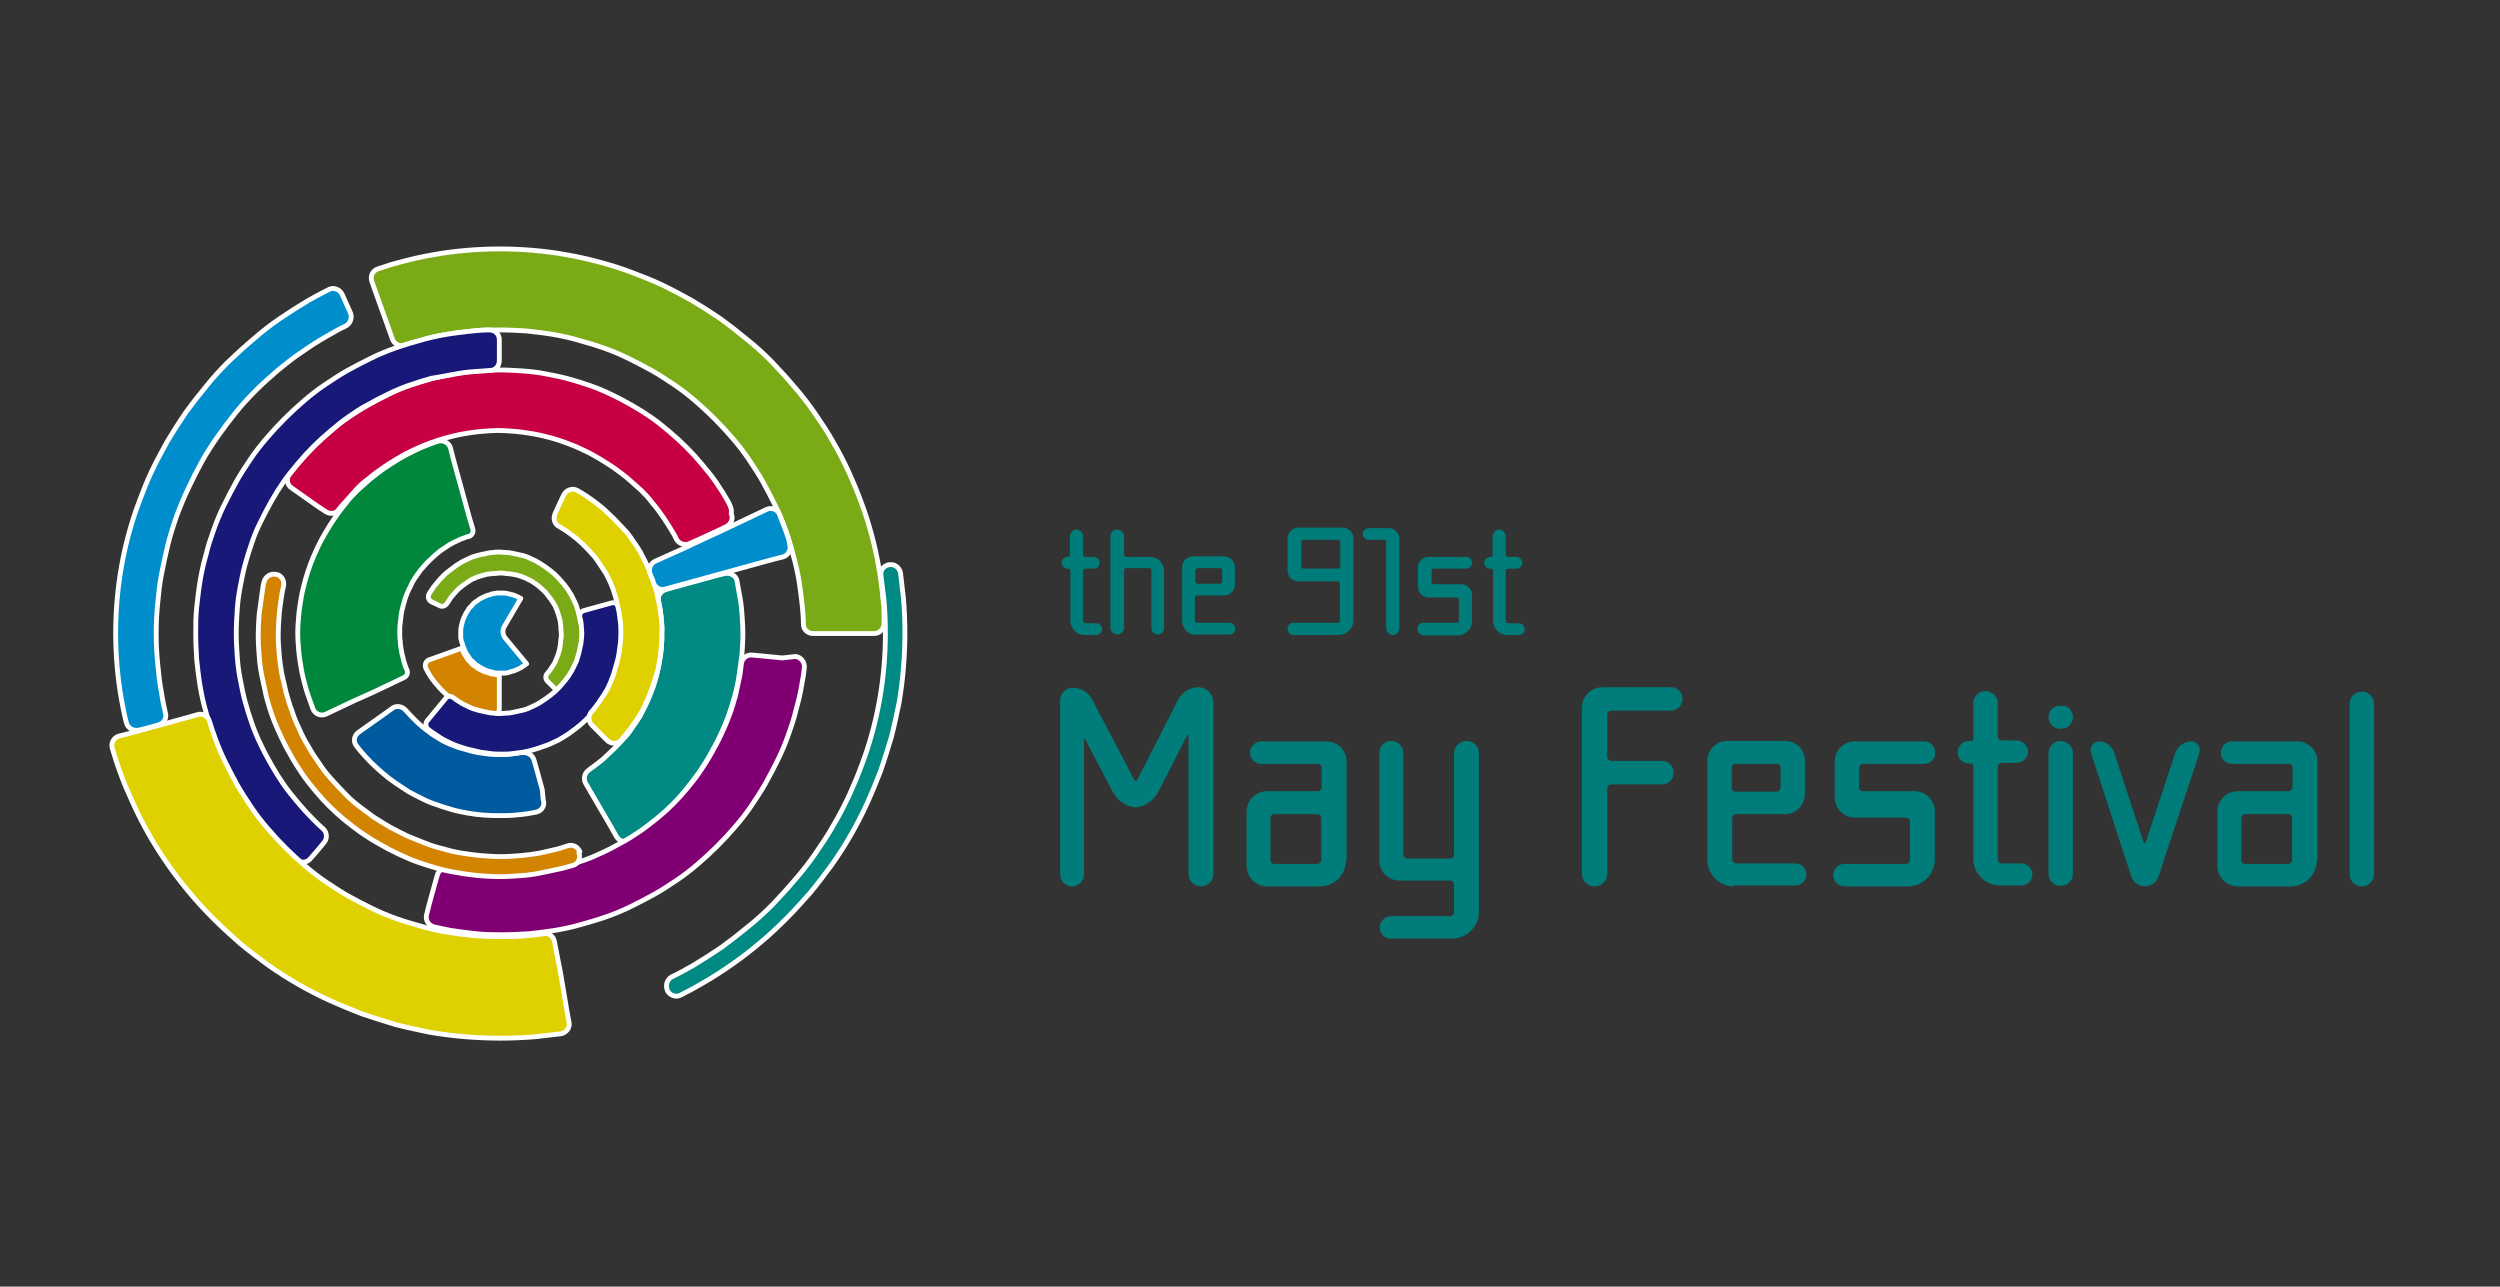 <svg version="1.1" id="レイヤー_1" xmlns="http://www.w3.org/2000/svg" xmlns:xlink="http://www.w3.org/1999/xlink" x="0px"
	 y="0px" viewBox="0 0 512.2 263.6" style="enable-background:new 0 0 512.2 263.6;" xml:space="preserve">
<rect x="0" y="0" width="512.2" height="263.6" fill="#333333" stroke="none"/>
<style type="text/css">
	.st0{fill:#008A83;stroke:#FFFFFF;stroke-width:0.992;stroke-linecap:round;stroke-linejoin:round;stroke-miterlimit:10;}
	.st1{fill:#800073;stroke:#FFFFFF;stroke-width:0.992;stroke-linecap:round;stroke-linejoin:round;stroke-miterlimit:10;}
	.st2{fill:#7BAA17;stroke:#FFFFFF;stroke-width:0.992;stroke-linecap:round;stroke-linejoin:round;stroke-miterlimit:10;}
	.st3{fill:#005AA0;stroke:#FFFFFF;stroke-width:0.992;stroke-linecap:round;stroke-linejoin:round;stroke-miterlimit:10;}
	.st4{fill:#00873C;stroke:#FFFFFF;stroke-width:0.992;stroke-linecap:round;stroke-linejoin:round;stroke-miterlimit:10;}
	.st5{fill:#C70044;stroke:#FFFFFF;stroke-width:0.992;stroke-linecap:round;stroke-linejoin:round;stroke-miterlimit:10;}
	.st6{fill:#D28300;stroke:#FFFFFF;stroke-width:0.992;stroke-linecap:round;stroke-linejoin:round;stroke-miterlimit:10;}
	.st7{fill:#181878;stroke:#FFFFFF;stroke-width:0.992;stroke-linecap:round;stroke-linejoin:round;stroke-miterlimit:10;}
	.st8{fill:#DFD000;stroke:#FFFFFF;stroke-width:0.992;stroke-linecap:round;stroke-linejoin:round;stroke-miterlimit:10;}
	.st9{fill:#008DCB;stroke:#FFFFFF;stroke-width:0.992;stroke-linecap:round;stroke-linejoin:round;stroke-miterlimit:10;}
	.st10{enable-background:new    ;}
	.st11{fill:#007D7A;}
</style>
<g>
	<g id="logo">
		<g id="_x30_">
			<path id="_x31_" class="st0" d="M185.1,122.6c-0.2-1.7-0.4-3.5-0.6-5.2c-0.2-1.1-1.2-1.9-2.3-1.7h-0.1c-1.1,0.2-1.8,1.2-1.6,2.3
				c0.2,1.6,0.4,3.2,0.6,4.8c0.2,2.3,0.3,4.5,0.3,6.9c0,2.3-0.1,4.6-0.3,6.9c-0.2,2.3-0.5,4.6-0.9,6.8c-0.4,2.3-0.9,4.5-1.5,6.7
				s-1.3,4.4-2.1,6.5c-0.8,2.2-1.7,4.3-2.6,6.3c-1,2.1-2,4.1-3.2,6.1c-1.1,2-2.4,3.9-3.7,5.8c-1.3,1.9-2.7,3.7-4.2,5.4
				c-1.5,1.8-3,3.4-4.6,5.1c-1.6,1.6-3.3,3.2-5.1,4.6c-1.8,1.5-3.6,2.9-5.4,4.2c-1.9,1.3-3.8,2.5-5.8,3.7c-1.4,0.8-2.8,1.6-4.3,2.3
				c-1,0.5-1.4,1.7-1,2.7v0.1c0.5,1,1.7,1.5,2.7,1c1.6-0.8,3.1-1.6,4.6-2.5c2.1-1.2,4.1-2.5,6.1-3.9s3.9-2.9,5.7-4.4
				s3.6-3.2,5.3-4.9s3.3-3.5,4.9-5.3c1.5-1.8,3-3.8,4.4-5.7c1.4-2,2.7-4,3.9-6.1s2.3-4.2,3.3-6.4s1.9-4.4,2.8-6.7
				c0.8-2.3,1.5-4.6,2.2-6.9c0.6-2.3,1.1-4.7,1.6-7.1c0.4-2.4,0.7-4.7,0.9-7.2c0.2-2.4,0.3-4.8,0.3-7.2
				C185.4,127.3,185.3,124.9,185.1,122.6z"/>
			<path id="_x37_" class="st0" d="M140.6,161.7c0.9-1.1,1.8-2.3,2.6-3.4c0.8-1.2,1.6-2.4,2.3-3.7s1.4-2.5,2-3.8s1.2-2.6,1.7-4
				s0.9-2.7,1.3-4.1c0.4-1.4,0.7-2.8,0.9-4.2s0.4-2.8,0.6-4.3c0.1-1.4,0.2-2.9,0.2-4.3c0-1.5-0.1-2.9-0.2-4.3
				c-0.1-1.5-0.3-2.9-0.6-4.3c-0.1-0.8-0.3-1.5-0.4-2.3c-0.2-1.1-1.4-1.7-2.5-1.5l-2,0.5l-4,1.1l-4,1.1l-2.1,0.6
				c-1,0.3-1.7,1.3-1.5,2.3c0.1,0.3,0.1,0.7,0.2,1c0.2,0.9,0.3,1.9,0.4,2.9c0.1,1,0.1,1.9,0.1,2.9s0,1.9-0.1,2.9s-0.2,1.9-0.4,2.9
				s-0.4,1.9-0.6,2.8c-0.3,0.9-0.5,1.9-0.9,2.8c-0.3,0.9-0.7,1.8-1.1,2.7c-0.4,0.9-0.9,1.7-1.3,2.6c-0.5,0.8-1,1.6-1.6,2.4
				c-0.5,0.8-1.1,1.6-1.8,2.3c-0.6,0.7-1.3,1.4-2,2.1c-0.7,0.7-1.4,1.3-2.1,2c-0.7,0.6-1.5,1.2-2.3,1.8c-0.3,0.2-0.6,0.4-0.8,0.6
				c-0.9,0.6-1.1,1.8-0.6,2.7l1.1,1.9l2.1,3.6l2.1,3.6l1,1.8c0.6,1,1.8,1.3,2.8,0.7c0.6-0.4,1.3-0.8,1.9-1.3
				c1.2-0.8,2.3-1.7,3.4-2.6c1.1-0.9,2.2-1.9,3.2-2.9S139.7,162.8,140.6,161.7z"/>
		</g>
		<path id="_x35_" class="st1" d="M160.3,134.8l-4.1-0.4l-2.1-0.2c-1.1-0.1-2.1,0.7-2.2,1.8c-0.1,0.8-0.2,1.6-0.3,2.3
			c-0.3,1.4-0.6,2.8-0.9,4.2c-0.4,1.4-0.8,2.8-1.3,4.1c-0.5,1.4-1.1,2.7-1.7,4c-0.6,1.3-1.3,2.6-2,3.8c-0.7,1.3-1.5,2.5-2.3,3.7
			s-1.7,2.3-2.6,3.4c-0.9,1.1-1.9,2.2-2.9,3.2s-2.1,2-3.2,2.9c-1.1,0.9-2.3,1.8-3.4,2.6c-1.2,0.8-2.4,1.6-3.7,2.3s-2.5,1.4-3.8,2
			s-2.6,1.2-4,1.7s-2.7,0.9-4.1,1.3c-1.4,0.4-2.8,0.7-4.2,0.9c-1.4,0.2-2.8,0.4-4.3,0.6c-1.4,0.1-2.9,0.2-4.3,0.2s-2.9-0.1-4.3-0.2
			c-1.5-0.1-2.9-0.3-4.3-0.6c-0.8-0.1-1.5-0.3-2.3-0.5c-1.1-0.2-2.2,0.4-2.4,1.4l-0.6,2.1l-1.1,4l-0.5,2c-0.3,1.1,0.4,2.2,1.5,2.5
			c1.1,0.2,2.2,0.5,3.3,0.7c1.8,0.3,3.6,0.5,5.4,0.7s3.6,0.2,5.4,0.2s3.6-0.1,5.4-0.2c1.8-0.2,3.6-0.4,5.4-0.7s3.6-0.7,5.3-1.2
			c1.8-0.5,3.5-1,5.2-1.6s3.4-1.3,5-2.1c1.6-0.8,3.2-1.6,4.8-2.5s3.1-1.9,4.6-2.9s2.9-2.1,4.3-3.3c1.4-1.2,2.7-2.4,4-3.7
			s2.5-2.6,3.7-4s2.3-2.8,3.3-4.3s2-3,2.9-4.6s1.7-3.2,2.5-4.8s1.5-3.3,2.1-5s1.2-3.4,1.6-5.2c0.5-1.7,0.9-3.5,1.2-5.3
			c0.2-1.1,0.4-2.2,0.5-3.3s-0.7-2.2-1.8-2.3L160.3,134.8z"/>
		<path id="_x32_" class="st2" d="M180.9,122.8c-0.2-2.3-0.5-4.6-0.9-6.8c-0.4-2.3-0.9-4.5-1.5-6.7s-1.3-4.4-2.1-6.5
			c-0.8-2.2-1.7-4.3-2.6-6.3c-1-2.1-2-4.1-3.2-6.1c-1.1-2-2.4-3.9-3.7-5.8s-2.7-3.7-4.2-5.4c-1.5-1.8-3-3.4-4.6-5.1
			c-1.6-1.6-3.3-3.2-5.1-4.6c-1.8-1.5-3.6-2.9-5.4-4.2c-1.9-1.3-3.8-2.5-5.8-3.7c-2-1.1-4-2.2-6.1-3.2s-4.2-1.8-6.3-2.6
			c-2.1-0.8-4.3-1.5-6.6-2.1c-2.2-0.6-4.4-1.1-6.7-1.5c-2.2-0.4-4.5-0.7-6.8-0.9s-4.6-0.3-6.9-0.3s-4.6,0.1-6.9,0.3
			s-4.6,0.5-6.8,0.9c-2.3,0.4-4.5,0.9-6.7,1.5c-1.6,0.4-3.1,0.9-4.6,1.4c-1.1,0.4-1.6,1.5-1.2,2.6l0.7,2l1.4,3.9l1.4,3.9l0.7,2
			c0.4,1,1.5,1.6,2.5,1.2c1.1-0.4,2.2-0.7,3.4-1c1.7-0.5,3.5-0.9,5.3-1.2c1.8-0.3,3.6-0.5,5.4-0.7s3.6-0.2,5.4-0.2s3.6,0.1,5.4,0.2
			c1.8,0.2,3.6,0.4,5.4,0.7c1.8,0.3,3.6,0.7,5.3,1.2c1.8,0.5,3.5,1,5.2,1.6s3.4,1.3,5,2.1c1.6,0.8,3.2,1.6,4.8,2.5s3.1,1.9,4.6,2.9
			s2.9,2.1,4.3,3.3c1.4,1.2,2.7,2.4,4,3.7c1.3,1.3,2.5,2.6,3.7,4s2.3,2.8,3.3,4.3s2,3,2.9,4.6s1.7,3.2,2.5,4.8
			c0.8,1.6,1.5,3.3,2.1,5s1.2,3.4,1.6,5.2c0.5,1.7,0.9,3.5,1.2,5.3s0.5,3.6,0.7,5.4c0.1,1.2,0.2,2.3,0.2,3.5c0,1.1,0.9,1.9,2,1.9
			h2.2h4.1h4.1h2.1c1.1,0,2-0.9,2-2C181.2,126,181.1,124.4,180.9,122.8z"/>
		<path id="_x31_5" class="st2" d="M118.8,126.9c-0.1-0.5-0.2-1-0.3-1.4c-0.1-0.5-0.3-0.9-0.4-1.4c-0.2-0.5-0.4-0.9-0.6-1.3
			s-0.4-0.9-0.7-1.3c-0.2-0.4-0.5-0.8-0.8-1.2c-0.3-0.4-0.6-0.8-0.9-1.1c-0.3-0.4-0.6-0.7-1-1.1c-0.3-0.3-0.7-0.7-1.1-1
			s-0.8-0.6-1.2-0.9c-0.4-0.3-0.8-0.5-1.2-0.8c-0.4-0.2-0.8-0.5-1.3-0.7c-0.4-0.2-0.9-0.4-1.3-0.6c-0.5-0.2-0.9-0.3-1.4-0.4
			s-0.9-0.2-1.4-0.3c-0.5-0.1-0.9-0.2-1.4-0.2s-1-0.1-1.4-0.1c-0.5,0-1,0-1.4,0.1c-0.5,0-1,0.1-1.4,0.2c-0.5,0.1-0.9,0.2-1.4,0.3
			c-0.5,0.1-0.9,0.3-1.4,0.4c-0.5,0.2-0.9,0.4-1.3,0.6s-0.9,0.4-1.3,0.7c-0.4,0.2-0.8,0.5-1.2,0.8c-0.4,0.3-0.8,0.6-1.2,0.9
			c-0.4,0.3-0.7,0.6-1.1,1c-0.3,0.3-0.7,0.7-1,1.1s-0.6,0.7-0.9,1.1s-0.5,0.8-0.8,1.2c0,0.1-0.1,0.1-0.1,0.2
			c-0.3,0.6-0.1,1.3,0.5,1.6l1.7,0.8c0.5,0.3,1.2,0,1.5-0.5l0,0c0.2-0.3,0.4-0.6,0.6-0.9s0.4-0.6,0.7-0.9c0.2-0.3,0.5-0.5,0.7-0.8
			c0.3-0.3,0.5-0.5,0.8-0.7s0.6-0.5,0.9-0.7s0.6-0.4,0.9-0.6s0.6-0.4,1-0.5c0.3-0.2,0.7-0.3,1-0.4s0.7-0.2,1-0.3
			c0.3-0.1,0.7-0.2,1.1-0.2c0.4-0.1,0.7-0.1,1.1-0.1s0.7-0.1,1.1-0.1s0.7,0,1.1,0.1c0.4,0,0.7,0.1,1.1,0.1c0.4,0.1,0.7,0.1,1.1,0.2
			s0.7,0.2,1,0.3c0.3,0.1,0.7,0.3,1,0.4c0.3,0.2,0.6,0.3,1,0.5c0.3,0.2,0.6,0.4,0.9,0.6s0.6,0.4,0.9,0.7c0.3,0.2,0.5,0.5,0.8,0.7
			c0.3,0.3,0.5,0.5,0.7,0.8s0.5,0.6,0.7,0.9s0.4,0.6,0.6,0.9s0.4,0.6,0.5,1c0.2,0.3,0.3,0.7,0.4,1s0.2,0.7,0.3,1
			c0.1,0.3,0.2,0.7,0.2,1.1c0.1,0.4,0.1,0.7,0.1,1.1s0.1,0.7,0.1,1.1c0,0.4,0,0.7-0.1,1.1c0,0.4-0.1,0.7-0.1,1.1
			c-0.1,0.4-0.1,0.7-0.2,1.1c-0.1,0.4-0.2,0.7-0.3,1c-0.1,0.3-0.3,0.7-0.4,1s-0.3,0.7-0.5,1s-0.4,0.6-0.6,0.9
			c-0.2,0.3-0.4,0.6-0.7,0.9l0,0c-0.4,0.5-0.4,1.1,0.1,1.6l1.3,1.3c0.5,0.5,1.3,0.5,1.7-0.1c0-0.1,0.1-0.1,0.1-0.2
			c0.3-0.4,0.6-0.7,0.9-1.1c0.3-0.4,0.5-0.8,0.8-1.2c0.2-0.4,0.5-0.8,0.7-1.3c0.2-0.4,0.4-0.9,0.6-1.3c0.2-0.5,0.3-0.9,0.4-1.4
			s0.2-0.9,0.3-1.4c0.1-0.5,0.2-0.9,0.2-1.4s0.1-1,0.1-1.4c0-0.5,0-1-0.1-1.4C119,127.8,118.9,127.4,118.8,126.9z"/>
		<path id="_x31_3" class="st3" d="M111.1,161.8l-1.1-4l-0.6-2.1c-0.3-1-1.3-1.6-2.3-1.5c-0.1,0-0.2,0-0.3,0
			c-0.7,0.1-1.4,0.2-2.2,0.3c-0.7,0.1-1.4,0.1-2.2,0.1c-0.7,0-1.4,0-2.2-0.1c-0.7-0.1-1.4-0.2-2.2-0.3c-0.7-0.1-1.4-0.3-2.1-0.5
			s-1.4-0.4-2.1-0.6c-0.7-0.3-1.4-0.5-2-0.8c-0.7-0.3-1.3-0.6-1.9-1s-1.2-0.7-1.8-1.2c-0.6-0.4-1.2-0.9-1.7-1.3
			c-0.6-0.5-1.1-1-1.6-1.5s-1-1-1.5-1.6c-0.1-0.1-0.1-0.1-0.2-0.2c-0.7-0.8-1.9-1-2.7-0.4l-1.8,1.3l-3.4,2.4l-1.7,1.2
			c-1,0.7-1.2,2-0.4,2.9c0.2,0.3,0.5,0.6,0.7,0.9c0.7,0.8,1.4,1.6,2.2,2.4c0.8,0.8,1.6,1.5,2.4,2.2s1.7,1.4,2.6,2s1.8,1.2,2.7,1.8
			c0.9,0.5,1.9,1,2.9,1.5s2,0.9,3,1.2c1,0.4,2.1,0.7,3.1,1s2.1,0.5,3.2,0.7s2.1,0.3,3.2,0.4c1.1,0.1,2.2,0.1,3.2,0.1
			c1.1,0,2.2,0,3.2-0.1c1.1-0.1,2.2-0.2,3.2-0.4c0.4-0.1,0.7-0.1,1.1-0.2c1.2-0.2,1.9-1.4,1.5-2.5L111.1,161.8z"/>
		<path id="_x31_2" class="st4" d="M96.1,105.8l-1.1-4l-1.1-4l-1.1-4l-0.5-2c-0.3-1.1-1.5-1.7-2.6-1.4c-0.5,0.2-0.9,0.3-1.4,0.5
			c-1.1,0.4-2.3,0.9-3.3,1.4c-1.1,0.5-2.2,1.1-3.2,1.7s-2.1,1.3-3,1.9c-1,0.7-1.9,1.4-2.9,2.2c-0.9,0.8-1.8,1.6-2.7,2.4
			c-0.9,0.9-1.7,1.7-2.4,2.7c-0.8,0.9-1.5,1.9-2.2,2.9s-1.3,2-1.9,3s-1.2,2.1-1.7,3.2s-1,2.2-1.4,3.3c-0.4,1.1-0.8,2.3-1.1,3.4
			c-0.3,1.2-0.6,2.3-0.8,3.5s-0.4,2.4-0.5,3.6s-0.2,2.4-0.2,3.6s0.1,2.4,0.2,3.6c0.1,1.2,0.3,2.4,0.5,3.6c0.2,1.2,0.5,2.4,0.8,3.5
			c0.3,1.2,0.7,2.3,1.1,3.4c0.2,0.5,0.3,0.9,0.5,1.4c0.4,1.1,1.7,1.6,2.7,1.1l1.9-0.9l3.8-1.8l3.8-1.7l3.8-1.8l2.7-1.3
			c0.6-0.3,0.8-0.9,0.6-1.5c-0.1-0.2-0.2-0.4-0.3-0.7c-0.2-0.6-0.4-1.1-0.5-1.7c-0.2-0.6-0.3-1.2-0.4-1.8s-0.2-1.2-0.2-1.8
			c-0.1-0.6-0.1-1.2-0.1-1.8s0-1.2,0.1-1.8s0.1-1.2,0.2-1.8c0.1-0.6,0.2-1.2,0.4-1.8c0.2-0.6,0.3-1.2,0.5-1.7
			c0.2-0.6,0.4-1.1,0.7-1.7c0.3-0.5,0.5-1.1,0.8-1.6s0.6-1,1-1.5c0.3-0.5,0.7-1,1.1-1.4c0.4-0.5,0.8-0.9,1.2-1.3
			c0.4-0.4,0.9-0.8,1.3-1.2c0.5-0.4,0.9-0.8,1.4-1.1c0.5-0.3,1-0.7,1.5-1s1.1-0.6,1.6-0.8c0.5-0.3,1.1-0.5,1.7-0.7
			c0.2-0.1,0.4-0.2,0.7-0.2c0.6-0.2,0.9-0.8,0.8-1.4L96.1,105.8z"/>
		<path id="_x39_" class="st5" d="M149.2,102.8c-0.8-1.4-1.6-2.7-2.5-4s-1.9-2.5-2.9-3.7s-2.1-2.4-3.2-3.5c-1.1-1.1-2.3-2.2-3.5-3.2
			s-2.4-2-3.7-2.9s-2.6-1.7-4-2.5s-2.7-1.5-4.2-2.2c-1.4-0.7-2.9-1.3-4.3-1.8c-1.5-0.5-3-1-4.5-1.4s-3-0.7-4.6-1
			c-1.5-0.3-3.1-0.5-4.7-0.6c-1.5-0.1-3.1-0.2-4.7-0.2s-3.1,0.1-4.7,0.2s-3.1,0.3-4.7,0.6c-1.5,0.3-3.1,0.6-4.6,1s-3,0.9-4.5,1.4
			s-2.9,1.1-4.3,1.8c-1.4,0.7-2.8,1.4-4.2,2.2c-1.4,0.8-2.7,1.6-4,2.5s-2.5,1.8-3.7,2.9c-1.2,1-2.4,2.1-3.5,3.2S62,93.9,61,95.1
			c-0.6,0.7-1.1,1.4-1.7,2.1c-0.7,0.9-0.5,2.2,0.5,2.8l1.7,1.2l3.4,2.4l1.8,1.2c0.9,0.6,2.1,0.5,2.7-0.4c0.4-0.5,0.7-0.9,1.1-1.3
			c0.8-0.9,1.6-1.8,2.4-2.7c0.8-0.9,1.7-1.7,2.7-2.4c0.9-0.8,1.9-1.5,2.9-2.2s2-1.3,3-1.9s2.1-1.2,3.2-1.7s2.2-1,3.3-1.4
			c1.1-0.4,2.3-0.8,3.4-1.1c1.2-0.3,2.3-0.6,3.5-0.8c1.2-0.2,2.4-0.4,3.6-0.5s2.4-0.2,3.6-0.2s2.4,0.1,3.6,0.2s2.4,0.3,3.6,0.5
			s2.4,0.5,3.5,0.8c1.2,0.3,2.3,0.7,3.4,1.1s2.3,0.9,3.3,1.4c1.1,0.5,2.2,1.1,3.2,1.7s2.1,1.3,3,1.9c1,0.7,1.9,1.4,2.9,2.2
			c0.9,0.8,1.8,1.6,2.7,2.4c0.9,0.9,1.7,1.7,2.4,2.7c0.8,0.9,1.5,1.9,2.2,2.9s1.3,2,1.9,3c0.3,0.5,0.6,1,0.8,1.5
			c0.5,0.9,1.7,1.3,2.6,0.9l2-0.9l3.7-1.7l1.9-0.9c1-0.5,1.5-1.7,1-2.7C150,104.4,149.6,103.6,149.2,102.8z"/>
		<g id="mazenta">
			<path id="_x31_0" class="st6" d="M118.8,174.5c-0.4-1-1.5-1.6-2.5-1.2c-0.6,0.2-1.3,0.4-1.9,0.6c-1.3,0.3-2.6,0.6-3.9,0.9
				c-1.3,0.2-2.6,0.4-3.9,0.5s-2.6,0.2-4,0.2c-1.3,0-2.7-0.1-4-0.2c-1.3-0.1-2.6-0.3-3.9-0.5s-2.6-0.5-3.9-0.9
				c-1.3-0.3-2.6-0.7-3.8-1.2c-1.3-0.5-2.5-1-3.7-1.5c-1.2-0.6-2.4-1.2-3.5-1.8c-1.2-0.7-2.3-1.4-3.4-2.1c-1.1-0.8-2.1-1.6-3.2-2.4
				c-1-0.8-2-1.7-2.9-2.7c-0.9-0.9-1.8-1.9-2.7-2.9c-0.9-1-1.7-2.1-2.4-3.2c-0.8-1.1-1.5-2.2-2.1-3.3c-0.7-1.1-1.3-2.3-1.8-3.5
				c-0.6-1.2-1.1-2.4-1.5-3.7c-0.5-1.2-0.8-2.5-1.2-3.8c-0.3-1.3-0.6-2.6-0.9-3.9c-0.2-1.3-0.4-2.6-0.5-3.9c-0.1-1.3-0.2-2.6-0.2-4
				c0-1.3,0.1-2.7,0.2-4c0.1-1.3,0.3-2.6,0.5-3.9c0.1-0.7,0.2-1.3,0.4-2c0.2-1.1-0.4-2.2-1.4-2.4h-0.1c-1.1-0.3-2.2,0.4-2.5,1.5
				c-0.2,0.7-0.3,1.5-0.4,2.3c-0.2,1.4-0.4,2.8-0.6,4.3c-0.1,1.4-0.2,2.9-0.2,4.3c0,1.5,0.1,2.9,0.2,4.3c0.1,1.5,0.3,2.9,0.6,4.3
				c0.3,1.4,0.6,2.8,0.9,4.2c0.4,1.4,0.8,2.8,1.3,4.1c0.5,1.4,1.1,2.7,1.7,4c0.6,1.3,1.3,2.6,2,3.8c0.7,1.3,1.5,2.5,2.3,3.7
				s1.7,2.3,2.6,3.4c0.9,1.1,1.9,2.2,2.9,3.2s2.1,2,3.2,2.9s2.3,1.8,3.4,2.6c1.2,0.8,2.4,1.6,3.7,2.3c1.2,0.7,2.5,1.4,3.8,2
				s2.6,1.2,4,1.7s2.7,0.9,4.1,1.3c1.4,0.4,2.8,0.7,4.2,0.9c1.4,0.3,2.8,0.4,4.3,0.6c1.4,0.1,2.9,0.2,4.3,0.2s2.9-0.1,4.3-0.2
				c1.5-0.1,2.9-0.3,4.3-0.6s2.9-0.6,4.2-0.9c0.7-0.2,1.5-0.4,2.2-0.6c1.1-0.3,1.6-1.5,1.2-2.6L118.8,174.5z"/>
			<path id="_x31_6" class="st6" d="M87.9,138.1c0.2,0.4,0.5,0.8,0.8,1.2s0.6,0.8,0.9,1.1c0.3,0.4,0.6,0.7,1,1.1
				c0.3,0.3,0.7,0.7,1.1,1s0.8,0.6,1.2,0.9c0.4,0.3,0.8,0.5,1.2,0.8c0.4,0.2,0.8,0.5,1.3,0.7c0.4,0.2,0.9,0.4,1.3,0.6
				c0.5,0.2,0.9,0.3,1.4,0.4c0.5,0.1,0.9,0.2,1.4,0.3s0.9,0.2,1.4,0.2c0.1,0,0.1,0,0.2,0c0.7,0.1,1.2-0.5,1.2-1.2v-2.9v-4.1
				c-0.2,0-0.5,0-0.7,0s-0.5-0.1-0.7-0.1s-0.5-0.1-0.7-0.2c-0.2-0.1-0.5-0.1-0.7-0.2c-0.2-0.1-0.5-0.2-0.7-0.3s-0.4-0.2-0.6-0.3
				s-0.4-0.2-0.6-0.4c-0.2-0.1-0.4-0.3-0.6-0.4c-0.2-0.2-0.4-0.3-0.5-0.5c-0.2-0.2-0.3-0.4-0.5-0.5c-0.2-0.2-0.3-0.4-0.4-0.6
				c-0.1-0.2-0.3-0.4-0.4-0.6c-0.1-0.2-0.2-0.4-0.3-0.6c-0.1-0.2-0.2-0.4-0.3-0.7l-3.9,1.4l-2.8,1c-0.6,0.2-0.9,0.9-0.7,1.6
				c0,0.1,0.1,0.1,0.1,0.2C87.4,137.2,87.6,137.6,87.9,138.1z"/>
		</g>
		<g id="cyan">
			<path id="_x31_4" class="st7" d="M127.3,127.6c-0.1-0.7-0.2-1.4-0.3-2.2c-0.1-0.3-0.1-0.6-0.2-1c-0.1-0.6-0.8-1-1.4-0.9l-2.9,0.8
				l-2.9,0.8c-0.6,0.2-0.9,0.7-0.8,1.3c0,0.1,0,0.3,0.1,0.4c0.1,0.5,0.2,0.9,0.2,1.4c0,0.5,0.1,1,0.1,1.4c0,0.5,0,1-0.1,1.4
				c0,0.5-0.1,1-0.2,1.4c-0.1,0.5-0.2,1-0.3,1.4c-0.1,0.5-0.3,0.9-0.4,1.4c-0.2,0.5-0.4,0.9-0.6,1.3c-0.2,0.4-0.4,0.9-0.7,1.3
				c-0.2,0.4-0.5,0.8-0.8,1.2s-0.6,0.8-0.9,1.1c-0.3,0.4-0.6,0.7-1,1.1c-0.3,0.3-0.7,0.7-1.1,1s-0.8,0.6-1.2,0.9
				c-0.4,0.3-0.8,0.5-1.2,0.8c-0.4,0.2-0.8,0.5-1.3,0.7c-0.4,0.2-0.9,0.4-1.3,0.6c-0.5,0.2-0.9,0.3-1.4,0.4
				c-0.5,0.1-0.9,0.2-1.4,0.3s-0.9,0.2-1.4,0.2s-1,0.1-1.4,0.1c-0.5,0-1,0-1.4-0.1c-0.5,0-1-0.1-1.4-0.2c-0.5-0.1-0.9-0.2-1.4-0.3
				s-0.9-0.3-1.4-0.4c-0.5-0.2-0.9-0.4-1.3-0.6c-0.4-0.2-0.9-0.4-1.3-0.7c-0.4-0.2-0.8-0.5-1.2-0.8c-0.1-0.1-0.2-0.1-0.3-0.2
				c-0.5-0.4-1.2-0.3-1.5,0.2l-1.9,2.3l-1.9,2.3c-0.4,0.5-0.3,1.3,0.2,1.7c0.3,0.2,0.5,0.4,0.8,0.6c0.6,0.4,1.2,0.8,1.8,1.2
				c0.6,0.4,1.3,0.7,1.9,1c0.7,0.3,1.3,0.6,2,0.8s1.4,0.5,2.1,0.6c0.7,0.2,1.4,0.3,2.1,0.5c0.7,0.1,1.4,0.2,2.2,0.3
				c0.7,0.1,1.4,0.1,2.2,0.1c0.7,0,1.5,0,2.2-0.1s1.4-0.2,2.2-0.3c0.7-0.1,1.4-0.3,2.1-0.5s1.4-0.4,2.1-0.7c0.7-0.2,1.4-0.5,2-0.8
				c0.7-0.3,1.3-0.6,1.9-1s1.2-0.7,1.8-1.2c0.6-0.4,1.2-0.9,1.7-1.3c0.6-0.5,1.1-1,1.6-1.5s1-1,1.5-1.6c0.5-0.5,0.9-1.1,1.3-1.7
				c0.4-0.6,0.8-1.2,1.2-1.8c0.4-0.6,0.7-1.3,1-1.9c0.3-0.7,0.6-1.3,0.8-2c0.2-0.7,0.5-1.4,0.6-2.1c0.2-0.7,0.3-1.4,0.5-2.1
				c0.1-0.7,0.2-1.4,0.3-2.2c0.1-0.7,0.1-1.4,0.1-2.2C127.4,129,127.4,128.3,127.3,127.6z"/>
			<path id="_x36_" class="st7" d="M92.9,76.7c1.5-0.3,3.1-0.5,4.7-0.6c0.9-0.1,1.8-0.1,2.8-0.2c1.1,0,1.9-0.9,1.9-2v-2.2v-2.1
				c0-1.2-0.9-2-2.1-2c-1.1,0-2.2,0.1-3.3,0.2c-1.8,0.2-3.6,0.4-5.4,0.7c-1.8,0.3-3.6,0.7-5.3,1.2c-1.8,0.5-3.5,1-5.2,1.6
				s-3.4,1.3-5,2.1c-1.6,0.8-3.2,1.6-4.8,2.5c-1.6,0.9-3.1,1.9-4.6,2.9s-2.9,2.1-4.3,3.3c-1.4,1.2-2.7,2.4-4,3.7
				c-1.3,1.3-2.5,2.6-3.7,4s-2.3,2.8-3.3,4.3s-2,3-2.9,4.6s-1.7,3.2-2.5,4.8c-0.8,1.6-1.5,3.3-2.1,5s-1.2,3.4-1.6,5.2
				c-0.5,1.7-0.9,3.5-1.2,5.3s-0.5,3.6-0.7,5.4s-0.2,3.6-0.2,5.4c0,1.8,0.1,3.6,0.2,5.4c0.2,1.8,0.4,3.6,0.7,5.4
				c0.3,1.8,0.7,3.6,1.2,5.3c0.5,1.8,1,3.5,1.6,5.2s1.3,3.4,2.1,5s1.6,3.2,2.5,4.8s1.9,3.1,2.9,4.6s2.1,2.9,3.3,4.3
				c1.2,1.4,2.4,2.7,3.7,4c0.8,0.8,1.6,1.5,2.4,2.3c0.9,0.8,2.2,0.7,2.9-0.2l1.4-1.6l1.4-1.7c0.7-0.8,0.6-2.1-0.2-2.8
				c-0.7-0.6-1.4-1.3-2-1.9c-1.1-1.1-2.2-2.3-3.2-3.5s-2-2.4-2.9-3.7s-1.7-2.6-2.5-4s-1.5-2.7-2.2-4.2c-0.7-1.4-1.3-2.9-1.8-4.3
				c-0.5-1.5-1-3-1.4-4.5s-0.7-3-1-4.6c-0.3-1.5-0.5-3.1-0.6-4.7c-0.1-1.5-0.2-3.1-0.2-4.7c0-1.6,0.1-3.1,0.2-4.7
				c0.1-1.6,0.3-3.1,0.6-4.7s0.6-3.1,1-4.6s0.9-3,1.4-4.5s1.1-2.9,1.8-4.3s1.4-2.8,2.2-4.2c0.8-1.4,1.6-2.7,2.5-4S60,96.2,61,95
				s2.1-2.4,3.2-3.5c1.1-1.1,2.3-2.2,3.5-3.2s2.4-2,3.7-2.9c1.3-0.9,2.6-1.8,4-2.5c1.4-0.8,2.7-1.5,4.2-2.2c1.4-0.7,2.9-1.3,4.3-1.8
				c1.5-0.5,3-1,4.5-1.4C89.8,77.3,91.3,77,92.9,76.7z"/>
		</g>
		<g id="_x31_11">
			<path id="_x31_1" class="st8" d="M135.5,126.9c-0.1-1-0.2-1.9-0.4-2.9s-0.4-1.9-0.6-2.8c-0.3-0.9-0.5-1.9-0.9-2.8
				c-0.3-0.9-0.7-1.8-1.1-2.7c-0.4-0.9-0.9-1.7-1.3-2.6c-0.5-0.8-1-1.6-1.6-2.4c-0.5-0.8-1.1-1.6-1.8-2.3s-1.3-1.4-2-2.1
				s-1.4-1.3-2.1-2c-0.7-0.6-1.5-1.2-2.3-1.8c-0.8-0.6-1.6-1.1-2.4-1.6c-0.2-0.1-0.4-0.2-0.7-0.4c-1-0.6-2.3-0.1-2.8,0.9l-0.9,1.9
				l-0.9,2c-0.4,1-0.1,2.1,0.9,2.6c0.1,0,0.2,0.1,0.2,0.1c0.6,0.4,1.2,0.7,1.8,1.2c0.6,0.4,1.2,0.9,1.7,1.3c0.6,0.5,1.1,1,1.6,1.5
				s1,1,1.5,1.6c0.5,0.5,0.9,1.1,1.3,1.7s0.8,1.2,1.2,1.8c0.4,0.6,0.7,1.3,1,1.9c0.3,0.7,0.6,1.3,0.8,2c0.2,0.7,0.5,1.4,0.6,2.1
				c0.2,0.7,0.3,1.4,0.5,2.1c0.1,0.7,0.2,1.4,0.3,2.2c0.1,0.7,0.1,1.4,0.1,2.2c0,0.7,0,1.4-0.1,2.2c-0.1,0.7-0.2,1.4-0.3,2.2
				c-0.1,0.7-0.3,1.4-0.5,2.1c-0.2,0.7-0.4,1.4-0.6,2.1c-0.3,0.7-0.5,1.4-0.8,2c-0.3,0.7-0.6,1.3-1,1.9c-0.4,0.6-0.8,1.2-1.2,1.8
				c-0.4,0.6-0.9,1.2-1.3,1.7c-0.1,0.1-0.1,0.1-0.2,0.2c-0.7,0.8-0.7,2,0.1,2.8l1.6,1.6l1.5,1.5c0.8,0.8,2.2,0.8,2.9-0.1
				c0.2-0.2,0.3-0.4,0.5-0.6c0.6-0.7,1.2-1.5,1.8-2.3c0.6-0.8,1.1-1.6,1.6-2.4c0.5-0.8,0.9-1.7,1.3-2.6c0.4-0.9,0.8-1.8,1.1-2.7
				s0.6-1.8,0.9-2.8c0.3-0.9,0.5-1.9,0.6-2.8c0.2-0.9,0.3-1.9,0.4-2.9c0.1-1,0.1-1.9,0.1-2.9C135.7,128.8,135.6,127.8,135.5,126.9z"
				/>
			<path id="_x34__1_" class="st8" d="M115.5,203.2l-0.7-4.1L114,195l-0.4-2.1c-0.2-1.1-1.2-1.8-2.2-1.6c-1.1,0.2-2.3,0.3-3.5,0.4
				c-1.8,0.2-3.6,0.2-5.4,0.2s-3.6-0.1-5.4-0.2c-1.8-0.2-3.6-0.4-5.4-0.7s-3.6-0.7-5.3-1.2c-1.8-0.5-3.5-1-5.2-1.6s-3.4-1.3-5-2.1
				s-3.2-1.6-4.8-2.5c-1.6-0.9-3.1-1.9-4.6-2.9s-2.9-2.1-4.3-3.3c-1.4-1.2-2.7-2.4-4-3.7s-2.5-2.6-3.7-4s-2.3-2.8-3.3-4.3
				s-2-3-2.9-4.6s-1.7-3.2-2.5-4.8s-1.5-3.3-2.1-5c-0.4-1.1-0.8-2.2-1.1-3.3c-0.3-1-1.4-1.6-2.4-1.3l-2.1,0.6l-4,1.1l-4,1.1l-4,1.1
				l-2,0.5c-1.1,0.3-1.7,1.4-1.4,2.5c0.5,1.7,1,3.3,1.6,4.9c0.8,2.3,1.8,4.5,2.8,6.7s2.1,4.3,3.3,6.4c1.2,2.1,2.5,4.1,3.9,6.1
				s2.9,3.9,4.4,5.7s3.2,3.6,4.9,5.3s3.5,3.3,5.3,4.9c1.8,1.5,3.8,3,5.7,4.4c2,1.4,4,2.7,6.1,3.9s4.2,2.3,6.4,3.3
				c2.2,1,4.4,1.9,6.7,2.8c2.3,0.8,4.6,1.5,6.9,2.2c2.3,0.6,4.7,1.1,7.1,1.6c2.4,0.4,4.7,0.7,7.2,0.9c2.4,0.2,4.8,0.3,7.2,0.3
				c2.4,0,4.8-0.1,7.2-0.3c1.7-0.2,3.5-0.4,5.2-0.6c1.1-0.2,1.9-1.2,1.7-2.3l-0.4-2.1L115.5,203.2z"/>
		</g>
		<g id="blue">
			<path id="_x38_" class="st9" d="M160.9,108.5c-0.4-1-0.8-2.1-1.2-3.1c-0.4-1.1-1.7-1.5-2.7-1l-1.9,0.9l-3.8,1.8l-3.8,1.8
				l-3.7,1.7l-3.8,1.8l-3.8,1.7l-2,0.9c-0.9,0.4-1.4,1.6-1,2.6c0.1,0.3,0.2,0.6,0.4,0.9c0.1,0.3,0.2,0.6,0.3,0.9
				c0.3,1,1.4,1.6,2.4,1.3l2.1-0.6l4-1.1l4-1.1l4-1.1l4-1.1l4-1.1l2-0.5c1.1-0.3,1.7-1.5,1.4-2.5
				C161.7,110.6,161.3,109.6,160.9,108.5z"/>
			<path id="_x31_7" class="st9" d="M106.7,122.6c-0.2-0.1-0.4-0.2-0.6-0.3c-0.2-0.1-0.4-0.2-0.7-0.3c-0.2-0.1-0.5-0.2-0.7-0.2
				c-0.2-0.1-0.5-0.1-0.7-0.2c-0.2,0-0.5-0.1-0.7-0.1s-0.5,0-0.7,0s-0.5,0-0.7,0s-0.5,0.1-0.7,0.1s-0.5,0.1-0.7,0.2
				s-0.5,0.1-0.7,0.2s-0.5,0.2-0.7,0.3c-0.2,0.1-0.4,0.2-0.6,0.3c-0.2,0.1-0.4,0.2-0.6,0.4c-0.2,0.1-0.4,0.3-0.6,0.4
				c-0.2,0.2-0.4,0.3-0.5,0.5c-0.2,0.2-0.3,0.4-0.5,0.5c-0.2,0.2-0.3,0.4-0.4,0.6s-0.3,0.4-0.4,0.6s-0.2,0.4-0.3,0.6
				c-0.1,0.2-0.2,0.4-0.3,0.7c-0.1,0.2-0.2,0.5-0.2,0.7c-0.1,0.2-0.1,0.5-0.2,0.7c0,0.2-0.1,0.5-0.1,0.7s0,0.5,0,0.7s0,0.5,0,0.7
				s0,0.5,0.1,0.7c0,0.2,0.1,0.5,0.2,0.7s0.1,0.5,0.2,0.7s0.2,0.5,0.3,0.7c0.1,0.2,0.2,0.4,0.3,0.6c0.1,0.2,0.3,0.4,0.4,0.6
				c0.1,0.2,0.3,0.4,0.4,0.6c0.2,0.2,0.3,0.4,0.5,0.5c0.2,0.2,0.4,0.3,0.5,0.5c0.2,0.2,0.4,0.3,0.6,0.4c0.2,0.1,0.4,0.3,0.6,0.4
				c0.2,0.1,0.4,0.2,0.6,0.3s0.4,0.2,0.7,0.3c0.2,0.1,0.5,0.2,0.7,0.2c0.2,0.1,0.5,0.1,0.7,0.2c0.2,0,0.5,0.1,0.7,0.1s0.5,0,0.7,0
				s0.5,0,0.7,0s0.5,0,0.7-0.1c0.2,0,0.5-0.1,0.7-0.2c0.2-0.1,0.5-0.1,0.7-0.2c0.2-0.1,0.5-0.2,0.7-0.3s0.4-0.2,0.6-0.3
				s0.4-0.3,0.6-0.4c0.2-0.1,0.4-0.3,0.6-0.4l-4.4-5.3c-0.5-0.6-0.6-1.6-0.2-2.3L106.7,122.6z"/>
			<path id="_x33_" class="st9" d="M70.1,60.3c-0.5-1-1.7-1.5-2.7-1c-1.4,0.7-2.9,1.5-4.3,2.3c-2,1.2-3.9,2.4-5.8,3.7
				c-1.9,1.3-3.7,2.7-5.4,4.2c-1.8,1.5-3.4,3-5.1,4.6c-1.6,1.6-3.2,3.3-4.6,5.1c-1.5,1.8-2.9,3.6-4.2,5.4c-1.3,1.9-2.5,3.8-3.7,5.8
				c-1.1,2-2.2,4-3.2,6.1s-1.8,4.2-2.6,6.3c-0.8,2.1-1.5,4.3-2.1,6.5s-1.1,4.4-1.5,6.7c-0.4,2.2-0.7,4.5-0.9,6.8
				c-0.2,2.3-0.3,4.5-0.3,6.9c0,2.3,0.1,4.6,0.3,6.9c0.2,2.3,0.5,4.6,0.9,6.8c0.3,1.6,0.6,3.2,1,4.7c0.3,1.1,1.4,1.7,2.5,1.5l2-0.5
				l2.1-0.6c1.1-0.3,1.7-1.4,1.4-2.4c-0.3-1.3-0.6-2.7-0.8-4.1c-0.4-2-0.6-4-0.8-6.1c-0.2-2-0.3-4.1-0.3-6.1c0-2.1,0.1-4.1,0.3-6.1
				c0.2-2.1,0.4-4.1,0.8-6.1c0.4-2,0.8-4,1.3-6s1.1-3.9,1.8-5.9c0.7-1.9,1.5-3.8,2.4-5.7c0.9-1.9,1.8-3.7,2.8-5.5s2.1-3.5,3.3-5.2
				s2.4-3.3,3.7-4.9s2.7-3.1,4.1-4.5c1.4-1.4,3-2.8,4.5-4.1c1.6-1.3,3.2-2.6,4.9-3.7c1.7-1.2,3.4-2.3,5.2-3.3c1.2-0.7,2.4-1.4,3.7-2
				c1-0.5,1.4-1.7,1-2.7l-0.9-2L70.1,60.3z"/>
		</g>
	</g>
	<g class="st10">
		<path class="st11" d="M245.6,140.8c1.6,0,3,1.4,3,3.1V179c0,1.4-1.1,2.6-2.5,2.6c-1.4,0-2.6-1.1-2.6-2.6v-28.4
			c0-0.1-0.1-0.2-0.2-0.1l-5.8,11.4c-1.1,2.2-3.6,4.1-6,3.3c-1.6-0.5-2.9-1.7-3.7-3.3l-5.5-10.5c-0.1-0.1-0.2-0.1-0.2,0.1v27.6
			c0,1.4-1.1,2.5-2.5,2.5c-1.3,0-2.4-1.1-2.4-2.5v-35.6c0-1.4,1.2-2.6,2.6-2.6c1.6,0,3.1,0.9,3.9,2.3l8.7,16.6
			c0.1,0.2,0.5,0.2,0.6,0l8.2-16.1C242,141.9,243.8,140.8,245.6,140.8z"/>
		<path class="st11" d="M275.8,176.1c0,3-2.3,5.4-5.2,5.5h-11c-2.3,0-4.2-1.9-4.2-4.2v-11.2c0-2.2,1.9-4.1,4.2-4.1H270
			c0.4,0,0.8-0.4,0.8-0.8v-4c0-0.5-0.4-0.8-0.8-0.8h-11.6c-1.3,0-2.3-1-2.3-2.3c0-1.2,1.1-2.3,2.3-2.3h13.4c2.2,0,4.1,1.8,4.1,4.1
			V176.1z M260.3,167.6v8.6c0,0.5,0.3,0.8,0.8,0.8h8.8c0.4,0,0.8-0.4,0.8-0.8v-8.6c0-0.5-0.4-0.8-0.8-0.8h-8.8
			C260.6,166.8,260.3,167.1,260.3,167.6z"/>
		<path class="st11" d="M282.7,190c0-1.3,1.1-2.3,2.3-2.3h12.1c0.5,0,0.8-0.4,0.8-0.8v-5.7c0-0.4-0.3-0.8-0.8-0.8h-10.4
			c-2.3,0-4.1-1.8-4.1-4.1v-22.1c0-1.3,1.1-2.4,2.4-2.4c1.4,0,2.5,1.1,2.5,2.4v20.9c0,0.4,0.4,0.8,0.8,0.8h8.8
			c0.5,0,0.8-0.4,0.8-0.8v-20.8c0-1.3,1.2-2.5,2.6-2.5c1.4,0,2.5,1.1,2.5,2.5v32.6c0,2.9-2.5,5.4-5.5,5.4H285
			C283.7,192.4,282.7,191.3,282.7,190z"/>
		<path class="st11" d="M342.4,140.8c1.3,0,2.3,1.1,2.3,2.4s-1.1,2.4-2.3,2.4h-12.3c-0.5,0-0.8,0.4-0.8,0.8v8.7
			c0,0.4,0.4,0.8,0.8,0.8h10.5c1.3,0,2.3,1.1,2.3,2.4c0,1.3-1,2.4-2.3,2.4h-10.5c-0.5,0-0.8,0.4-0.8,0.8V179c0,1.4-1.1,2.6-2.6,2.6
			c-1.4,0-2.6-1.1-2.6-2.6v-34c0-2.3,1.9-4.2,4.2-4.2H342.4z"/>
		<path class="st11" d="M355.2,181.6c-3,0-5.4-2.5-5.4-5.5v-20.2c0-2.3,1.8-4.1,4.1-4.1h11.9c2.2,0,4,1.8,4,4.1v6.7
			c0,2.3-1.8,4.2-4,4.2h-10.1c-0.4,0-0.8,0.4-0.8,0.8v8.5c0,0.5,0.4,0.8,0.8,0.8h12.2c1.2,0,2.2,1,2.2,2.2c0,1.3-1,2.3-2.2,2.3
			H355.2z M354.8,157.3v4.1c0,0.5,0.4,0.8,0.8,0.8h8.4c0.4,0,0.8-0.4,0.8-0.8v-4.1c0-0.5-0.4-0.8-0.8-0.8h-8.4
			C355.2,156.4,354.8,156.8,354.8,157.3z"/>
		<path class="st11" d="M377.9,181.6c-1.3,0-2.3-1-2.3-2.3c0-1.3,1-2.3,2.3-2.3h12.6c0.5,0,0.8-0.4,0.8-0.8v-8
			c0-0.4-0.4-0.7-0.8-0.7H380c-2.3,0-4.1-1.9-4.1-4.2v-7.3c0-2.3,1.8-4.1,4.1-4.1h14.2c1.3,0,2.3,1.1,2.3,2.3c0,1.3-1,2.3-2.3,2.3
			h-12.5c-0.5,0-0.8,0.4-0.8,0.8v4c0,0.5,0.3,0.8,0.8,0.8h10.5c2.3,0,4.2,1.8,4.2,4.1v9.9c0,3-2.5,5.5-5.5,5.5H377.9z"/>
		<path class="st11" d="M404.3,156.9c0-0.2-0.2-0.5-0.5-0.5h-0.4c-1.3,0-2.3-1-2.3-2.3c0-1.2,1-2.3,2.3-2.3h0.4
			c0.3,0,0.5-0.2,0.5-0.5v-7.2c0-1.4,1.1-2.5,2.5-2.5c1.4,0,2.5,1.1,2.5,2.5v6.8c0,0.5,0.4,0.8,0.8,0.8h3.1c1.2,0,2.3,1.1,2.3,2.3
			c0,1.3-1.1,2.3-2.3,2.3h-3.1c-0.5,0-0.8,0.4-0.8,0.8v19c0,0.5,0.4,0.8,0.8,0.8h4.1c1.1,0,2.2,1,2.2,2.2c0,1.3-1,2.3-2.2,2.3h-4.5
			c-3,0-5.4-2.5-5.4-5.5V156.9z"/>
		<path class="st11" d="M424.7,146.9c0,1.3-1,2.4-2.3,2.4H422c-1.3,0-2.3-1.1-2.3-2.4c0-1.3,1-2.3,2.3-2.3h0.4
			C423.7,144.5,424.7,145.6,424.7,146.9z M424.7,154.3v24.7c0,1.4-1.1,2.5-2.5,2.5s-2.5-1.1-2.5-2.5v-24.7c0-1.3,1.1-2.5,2.5-2.5
			S424.7,153,424.7,154.3z"/>
		<path class="st11" d="M450.6,154.3l-8.4,25.4c-0.4,1.1-1.5,1.9-2.8,1.9c-1.2,0-2.3-0.8-2.7-1.9l-8.3-25.5
			c-0.4-1.1,0.5-2.3,1.7-2.3c1.3,0,2.6,0.9,3,2.2l6.1,18.5c0.1,0.2,0.3,0.2,0.4,0l6.1-18.4c0.5-1.3,1.8-2.3,3.2-2.3
			C450.1,151.8,451,153.1,450.6,154.3z"/>
		<path class="st11" d="M474.7,176.1c0,3-2.3,5.4-5.2,5.5h-11c-2.3,0-4.2-1.9-4.2-4.2v-11.2c0-2.2,1.9-4.1,4.2-4.1h10.4
			c0.4,0,0.8-0.4,0.8-0.8v-4c0-0.5-0.4-0.8-0.8-0.8h-11.6c-1.3,0-2.3-1-2.3-2.3c0-1.2,1.1-2.3,2.3-2.3h13.4c2.2,0,4.1,1.8,4.1,4.1
			V176.1z M459.2,167.6v8.6c0,0.5,0.3,0.8,0.8,0.8h8.8c0.4,0,0.8-0.4,0.8-0.8v-8.6c0-0.5-0.4-0.8-0.8-0.8H460
			C459.5,166.8,459.2,167.1,459.2,167.6z"/>
		<path class="st11" d="M483.9,181.6c-1.4,0-2.5-1.1-2.5-2.5v-34.9c0-1.4,1.1-2.5,2.5-2.5c1.4,0,2.5,1.1,2.5,2.5v34.9
			C486.4,180.4,485.3,181.6,483.9,181.6z"/>
	</g>
	<g class="st10">
		<path class="st11" d="M219.2,116.8c0-0.1-0.1-0.3-0.3-0.3h-0.2c-0.7,0-1.2-0.6-1.2-1.2c0-0.6,0.5-1.2,1.2-1.2h0.2
			c0.2,0,0.3-0.1,0.3-0.3v-3.9c0-0.7,0.6-1.4,1.3-1.4c0.7,0,1.4,0.6,1.4,1.4v3.7c0,0.3,0.2,0.5,0.5,0.5h1.7c0.6,0,1.2,0.6,1.2,1.2
			c0,0.7-0.6,1.2-1.2,1.2h-1.7c-0.3,0-0.5,0.2-0.5,0.5v10.2c0,0.3,0.2,0.5,0.5,0.5h2.2c0.6,0,1.2,0.6,1.2,1.2c0,0.7-0.6,1.2-1.2,1.2
			h-2.4c-1.6,0-2.9-1.3-2.9-3V116.8z"/>
		<path class="st11" d="M238.5,128.7c0,0.7-0.6,1.3-1.3,1.3c-0.7,0-1.3-0.6-1.3-1.3v-11.8c0-0.3-0.2-0.5-0.4-0.5h-4.8
			c-0.2,0-0.4,0.2-0.4,0.5v11.7c0,0.7-0.6,1.4-1.4,1.4c-0.7,0-1.4-0.6-1.4-1.4v-18.8c0-0.7,0.6-1.3,1.4-1.3c0.7,0,1.4,0.6,1.4,1.4
			v3.7c0,0.3,0.2,0.5,0.4,0.5h4.9c1.6,0,2.9,1.3,2.9,2.9V128.7z"/>
		<path class="st11" d="M245.1,130.1c-1.6,0-2.9-1.3-2.9-3v-10.9c0-1.2,1-2.2,2.2-2.2h6.4c1.2,0,2.2,1,2.2,2.2v3.6
			c0,1.2-1,2.2-2.2,2.2h-5.5c-0.2,0-0.5,0.2-0.5,0.5v4.6c0,0.3,0.2,0.5,0.5,0.5h6.6c0.6,0,1.2,0.6,1.2,1.2c0,0.7-0.5,1.2-1.2,1.2
			H245.1z M244.9,116.9v2.2c0,0.3,0.2,0.5,0.5,0.5h4.5c0.2,0,0.5-0.2,0.5-0.5v-2.2c0-0.3-0.2-0.5-0.5-0.5h-4.5
			C245.1,116.5,244.9,116.7,244.9,116.9z"/>
		<path class="st11" d="M266,108.1h9.1c1.2,0,2.2,1,2.2,2.2v16.8c0,1.6-1.3,2.9-2.9,3h-9.4c-0.7,0-1.2-0.6-1.2-1.3s0.5-1.2,1.2-1.2
			h9.1c0.3,0,0.4-0.2,0.4-0.5v-7.6c0-0.2-0.2-0.4-0.4-0.4H266c-1.2,0-2.2-1-2.2-2.2v-6.5C263.8,109.1,264.8,108.1,266,108.1z
			 M274.6,116.1V111c0-0.2-0.2-0.4-0.4-0.4h-7.2c-0.2,0-0.4,0.2-0.4,0.4v5.1c0,0.2,0.2,0.4,0.4,0.4h7.2
			C274.4,116.5,274.6,116.3,274.6,116.1z"/>
		<path class="st11" d="M279.2,109.4c0-0.6,0.6-1.2,1.3-1.2h4c1.2,0,2.2,1,2.2,2.2v18.3c0,0.7-0.6,1.4-1.3,1.4
			c-0.7,0-1.4-0.6-1.4-1.4V111c0-0.3-0.2-0.4-0.5-0.4h-3.1C279.8,110.6,279.2,110,279.2,109.4z"/>
		<path class="st11" d="M291.6,130.1c-0.7,0-1.2-0.6-1.2-1.3c0-0.7,0.6-1.2,1.2-1.2h6.8c0.3,0,0.5-0.2,0.5-0.5v-4.3
			c0-0.2-0.2-0.4-0.5-0.4h-5.7c-1.2,0-2.2-1-2.2-2.2v-3.9c0-1.2,1-2.2,2.2-2.2h7.7c0.7,0,1.2,0.6,1.2,1.2c0,0.7-0.6,1.2-1.2,1.2
			h-6.7c-0.3,0-0.4,0.2-0.4,0.5v2.2c0,0.3,0.2,0.5,0.4,0.5h5.7c1.2,0,2.2,1,2.2,2.2v5.3c0,1.6-1.3,3-3,3H291.6z"/>
		<path class="st11" d="M305.8,116.8c0-0.1-0.1-0.3-0.3-0.3h-0.2c-0.7,0-1.2-0.6-1.2-1.2c0-0.6,0.5-1.2,1.2-1.2h0.2
			c0.2,0,0.3-0.1,0.3-0.3v-3.9c0-0.7,0.6-1.4,1.3-1.4c0.7,0,1.4,0.6,1.4,1.4v3.7c0,0.3,0.2,0.5,0.5,0.5h1.7c0.6,0,1.2,0.6,1.2,1.2
			c0,0.7-0.6,1.2-1.2,1.2H309c-0.3,0-0.5,0.2-0.5,0.5v10.2c0,0.3,0.2,0.5,0.5,0.5h2.2c0.6,0,1.2,0.6,1.2,1.2c0,0.7-0.6,1.2-1.2,1.2
			h-2.4c-1.6,0-2.9-1.3-2.9-3V116.8z"/>
	</g>
</g>
</svg>
